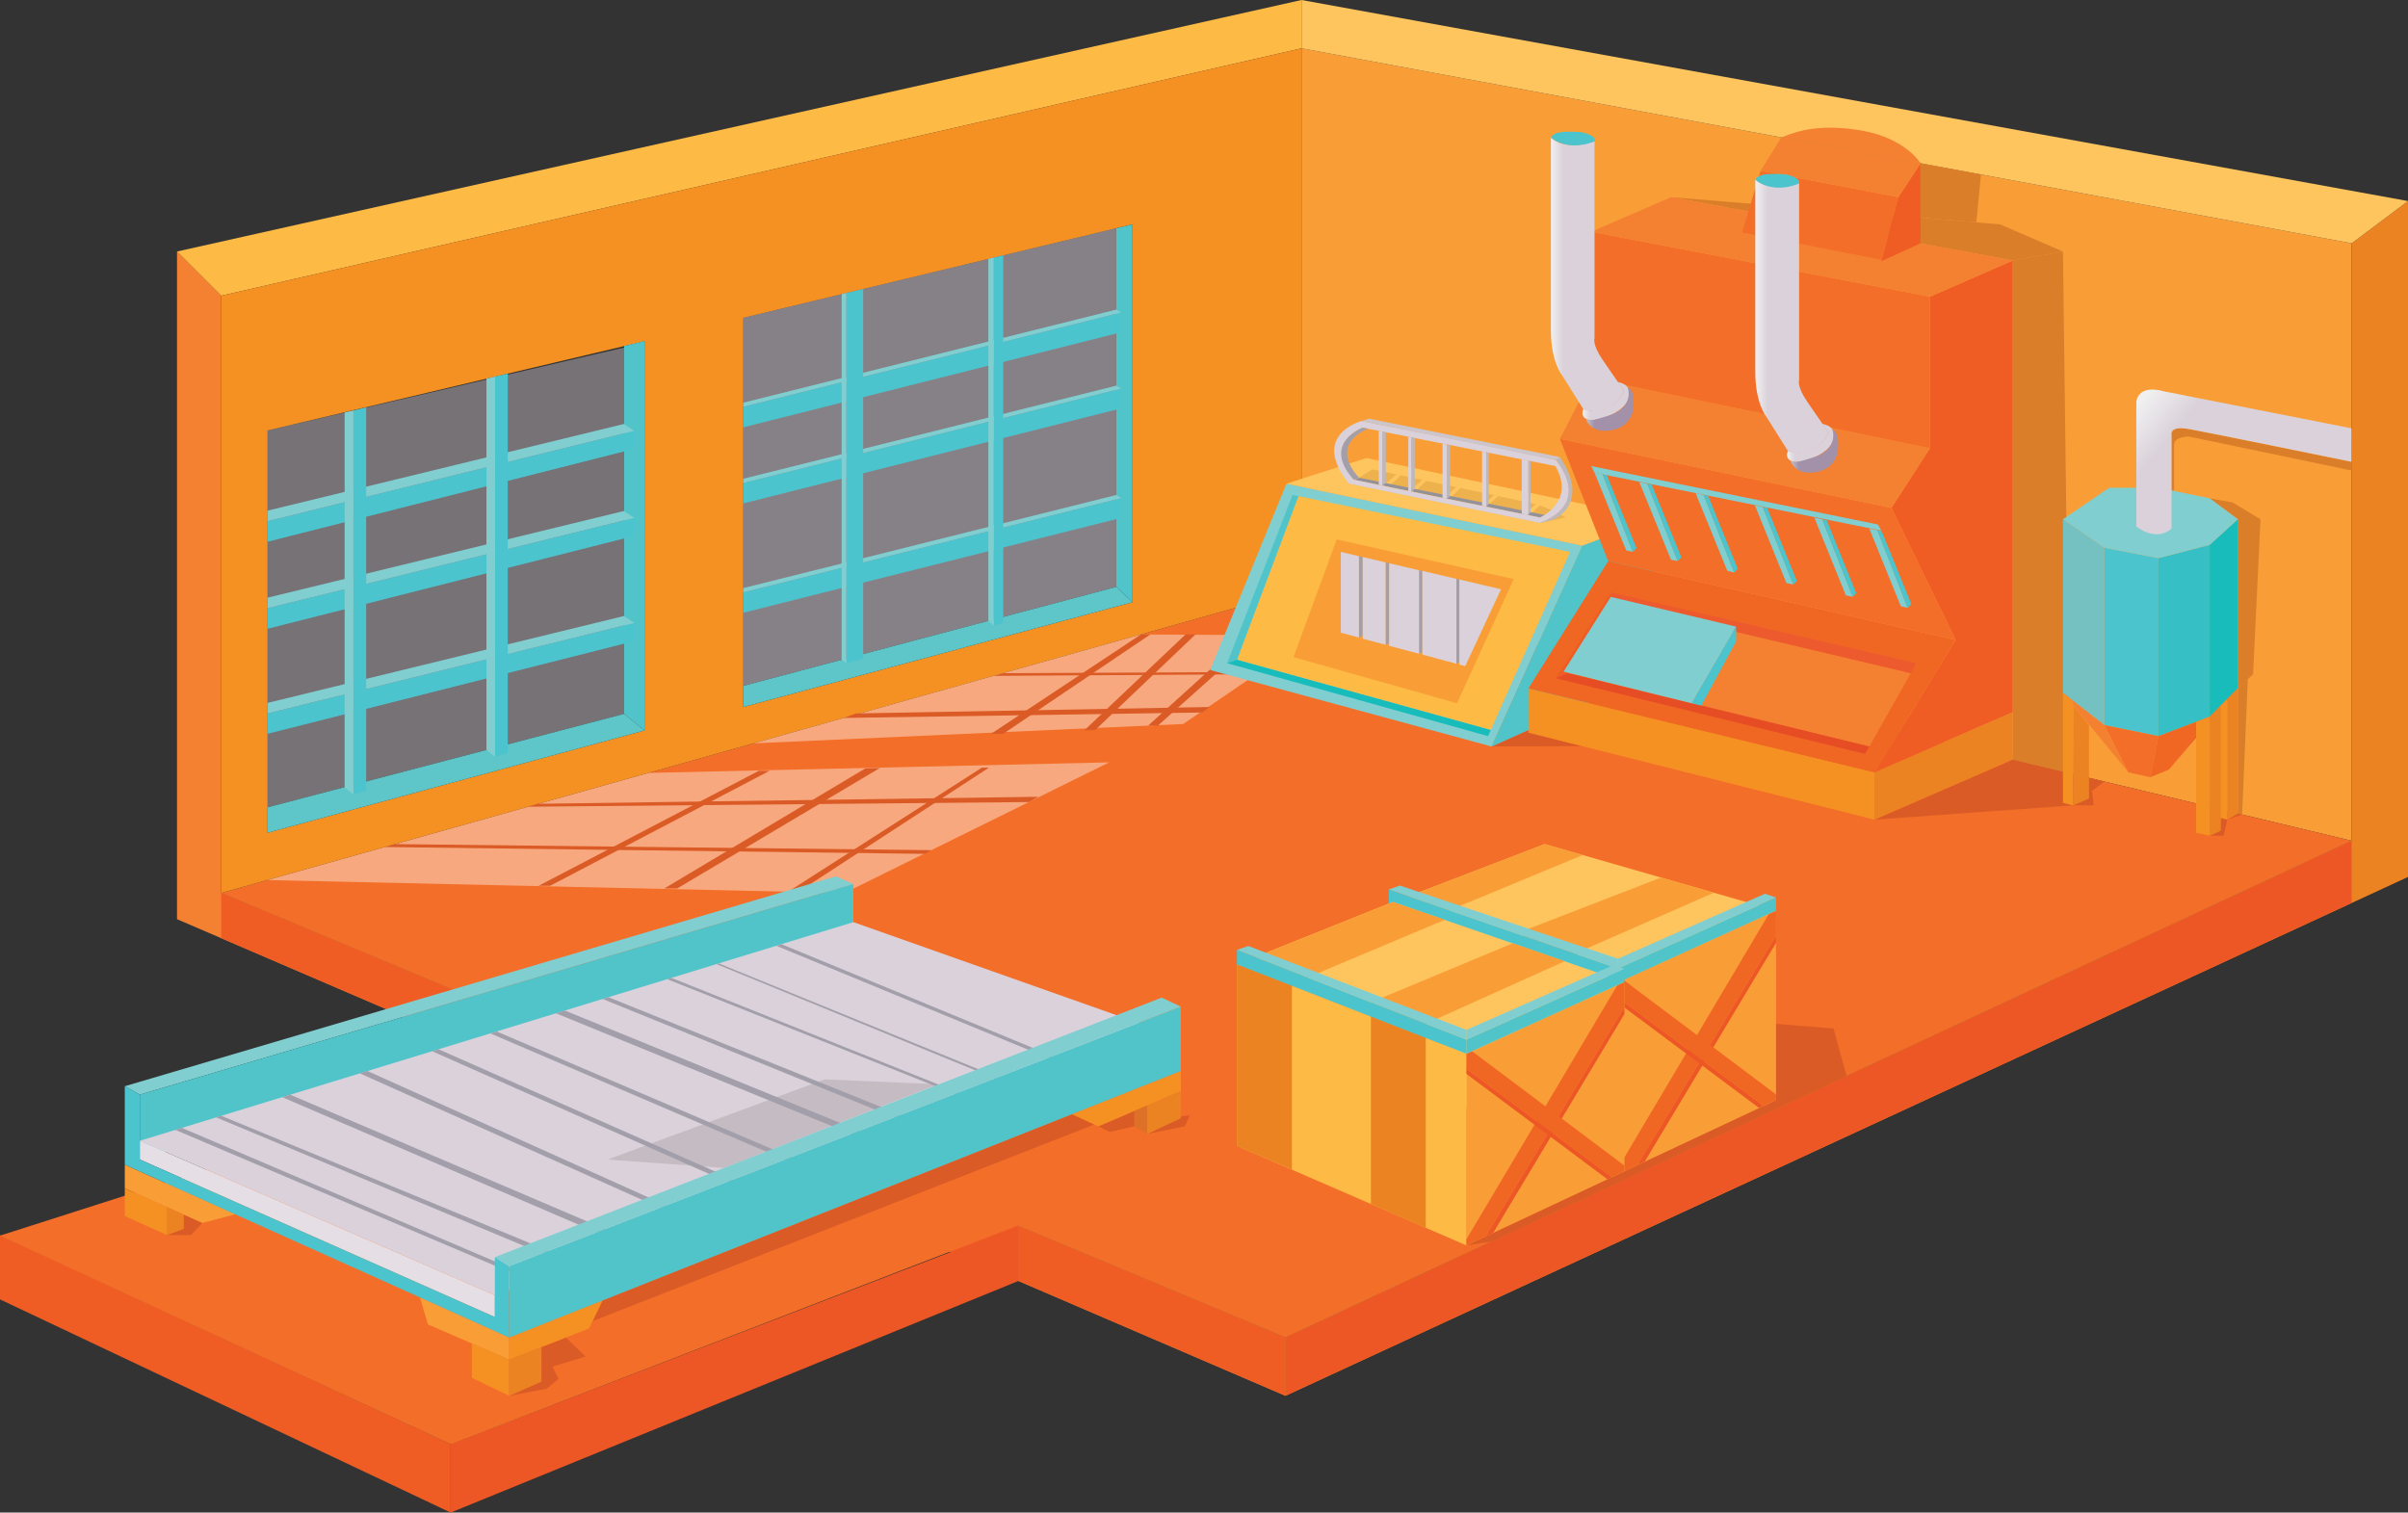 <!-- Generator: Adobe Illustrator 18.0.0, SVG Export Plug-In  -->
<svg version="1.1"
	 xmlns="http://www.w3.org/2000/svg" xmlns:xlink="http://www.w3.org/1999/xlink" xmlns:a="http://ns.adobe.com/AdobeSVGViewerExtensions/3.0/"
	 x="0px" y="0px" width="1231.1px" height="773.4px" viewBox="0 0 1231.1 773.4" enable-background="new 0 0 1231.1 773.4"
	 xml:space="preserve">
<rect x="0" y="0" width="1231.1" height="773.4" fill="#333333" stroke="none"/>
<defs>
</defs>
<g>
	<polygon fill="#F99E37" points="665.4,24.7 1202.3,124.4 1202.3,429.9 665.4,301.3 	"/>
	<polygon fill="#F48131" points="113.1,456.6 657.2,683.9 657.2,713.7 90.5,470 90.5,128.6 113.1,151.2 	"/>
	<polygon fill="#F05D24" points="657.2,683.9 657.2,713.7 113.1,479.7 113.1,456.6 	"/>
	<polygon fill="#EC8323" points="1202.3,429.9 657.2,683.9 657.2,713.7 1231.1,448.4 1231.1,102.8 1202.3,124.4 	"/>
	<polygon fill="#ED5725" points="657.2,683.9 657.2,713.7 1202.3,461.7 1202.3,429.9 	"/>
	<polygon fill="#FEC55F" points="1231.1,102.8 665.4,0 665.4,24.7 1202.3,124.4 	"/>
	<polygon fill="#FDBA44" points="665.4,0 665.4,24.7 113.1,151.2 90.5,128.6 	"/>
	<polygon fill="#ED5725" points="230.4,738.4 230.4,773.4 520.6,655 520.6,626.9 	"/>
	<polygon fill="#F05D24" points="230.4,738.4 0,631.5 0,664.4 230.4,773.4 	"/>
	<polygon fill="#F36E28" points="0,631.8 301.6,535.3 520.6,626.5 230.5,738.5 	"/>
	<polygon fill="#F36E28" points="665.4,301.3 113.1,456.6 657.2,683.9 1202.3,429.9 	"/>
	<path fill="#F59123" d="M113.1,151.2v305.4l552.3-155.3V24.7L113.1,151.2z M329.5,373.5l-192.7,52.3V220.1l192.7-45.6V373.5z
		 M579,307.9l-199,53.6v-199l199-47.8V307.9z"/>
	<polygon opacity="0.4" fill="#DAD1DA" points="319.1,365 319.1,177.7 136.8,220.1 136.8,412.8 	"/>
	<polygon opacity="0.5" fill="#DAD1DA" points="380,162.5 380,350.7 570.7,300.1 570.7,116.7 	"/>
	<polygon fill="#51C4CA" points="319.1,176.9 319.1,365 329.5,373.5 329.5,174.4 	"/>
	<polygon fill="#5EC6C8" points="319.1,365 136.8,412.8 136.8,425.8 329.5,373.5 	"/>
	<polygon fill="#51C4CA" points="570.7,116.7 570.7,300.1 579,307.9 579,114.7 	"/>
	<polygon fill="#5EC6C8" points="570.7,300.1 380,350.7 380,361.5 579,307.9 	"/>
	<polygon fill="#4CC4CE" points="136.8,364.8 324.3,318.5 324.3,327.8 136.8,375.2 	"/>
	<polygon fill="#80CED0" points="324.3,318.5 318.9,315 136.8,359.4 136.8,364.8 	"/>
	<polygon fill="#4CC4CE" points="136.8,311 324.3,264.8 324.3,274 136.8,321.5 	"/>
	<polygon fill="#80CED0" points="324.3,264.8 318.9,261.3 136.8,305.6 136.8,311 	"/>
	<polygon fill="#4CC4CE" points="136.8,266.5 324.3,220.3 324.3,229.5 136.8,277 	"/>
	<polygon fill="#80CED0" points="324.3,220.3 318.9,216.8 136.8,261.1 136.8,266.5 	"/>
	<polygon fill="#4CC4CE" points="259.6,191 259.6,385.1 253.1,387 253.1,192.5 	"/>
	<polygon fill="#80CED0" points="253.1,387 248.7,383.4 248.7,193.6 253.1,192.5 	"/>
	<polygon fill="#4CC4CE" points="187.2,208.3 187.2,404.4 180.7,406.2 180.7,209.9 	"/>
	<polygon fill="#80CED0" points="180.7,406.2 176.2,402.7 176.2,210.9 180.7,209.9 	"/>
	<polygon fill="#4CC4CE" points="380,313.3 573.2,264.8 573.2,254.7 380,302.9 	"/>
	<polygon fill="#80CED0" points="573.2,254.7 570.7,253.1 380,300.7 380,302.9 	"/>
	<polygon fill="#4CC4CE" points="380,257.4 573.2,208.8 573.2,198.7 380,247 	"/>
	<polygon fill="#80CED0" points="573.2,198.7 570.7,197.2 380,244.8 380,247 	"/>
	<polygon fill="#4CC4CE" points="380,218.5 573.2,169.9 573.2,159.8 380,208 	"/>
	<polygon fill="#80CED0" points="573.2,159.8 570.7,158.3 380,205.9 380,208 	"/>
	<polygon fill="#4CC4CE" points="512.9,130.6 512.9,318.5 508.1,319.8 508.1,131.7 	"/>
	<polyline fill="#80CED0" points="508.1,319.8 505.3,317.5 505.3,132.4 508.1,131.7 	"/>
	<polygon fill="#4CC4CE" points="441.3,336.8 432.7,339.1 432.7,149.8 441.3,147.8 	"/>
	<polygon fill="#80CED0" points="432.7,339.1 430.3,337.3 430.3,150.4 432.7,149.8 	"/>
	<polygon fill="#DB5B26" points="958.3,419.1 1029,388.4 1075.9,399.6 1059.8,411.8 	"/>
	<polygon fill="#DB5B26" points="762.6,381.7 809,381.5 781.4,374.6 781.6,373.2 	"/>
	<polygon fill="#DB7E2A" points="1058.1,395.4 1054.7,128.6 1029,133.2 1029,388.4 	"/>
	<polygon fill="#DB7E2A" points="854.4,100.8 1022.5,114.7 1054.7,128.6 1029,133.2 	"/>
	<polygon fill="#DB7E2A" points="1144.1,352 1151.9,344.8 1155.7,265.5 1141.4,256.9 1129.7,254.8 1144.1,265.5 	"/>
	<polygon fill="#DB7E2A" points="1149.2,347.2 1146.3,416.5 1144.1,416 1144.1,352 	"/>
	<polygon fill="#DB5B26" points="1059.8,411.8 1070.4,411.8 1069.6,404.5 1067.8,405.7 1067.7,408.3 	"/>
	<polygon fill="#DB5B26" points="1129.7,427.3 1136.9,427.3 1138.7,419.1 1135.4,418.3 1135.1,424.7 	"/>
	<polygon fill="#DB5B26" points="1138.7,419.1 1146.3,416.5 1144.1,416 	"/>
	<polygon fill="#DB5B26" points="260.3,713.7 279.4,710.1 285.5,705.1 282.5,698.8 299.4,693.6 289.3,683.9 276.8,688.8 
		276.3,706.3 	"/>
	<path fill="#DB7E2A" d="M1202.3,236.2v4.4l-83.3-17.4c0,0-7.5,0.1-7.5,4c0,3.9,0,23.7,0,23.7l-1.3-0.3v-26.4c0,0-1.9-6.9,7.6-5.1
		S1202.3,236.2,1202.3,236.2z"/>
	<polygon fill="#DB5B26" points="561.5,575.9 567.4,578.8 580,575.9 580,568 	"/>
	<polygon fill="#DB5B26" points="586.5,579.8 605.8,575.9 608.3,570.2 603.7,570.9 	"/>
	<polyline fill="#DB5B26" points="85.4,631.5 97.7,631.5 103.5,625.3 93.9,621 93.9,628.3 84.9,631.5 	"/>
	<polygon fill="#DB5B26" points="303,675.5 308.1,664.9 548.1,569.7 559.4,575 	"/>
	<polygon fill="#DB5B26" points="749.7,636.8 762.6,634.8 944.1,550.2 937.4,525.9 908,523.5 908,562.3 	"/>
	<polygon fill="#DB7E2A" points="981.9,83.5 1012.8,89.2 1010.4,113.7 981.9,111.3 	"/>
	<polygon opacity="0.4" fill="#FFFFFF" points="331.7,395.2 136.8,450 431.8,456.6 567.1,389.8 	"/>
	<polygon opacity="0.4" fill="#FFFFFF" points="385.2,380.1 604.9,370.2 671.5,324.9 583.3,324.4 	"/>
	<polygon fill="#DB5B26" points="505.6,392.5 406.7,457 401.1,457.1 502,392.5 	"/>
	<polygon fill="#DB5B26" points="449.8,392.7 346.2,454.3 339.6,454.3 442.4,392.9 	"/>
	<polygon fill="#DB5B26" points="393.5,394.1 281.3,452.9 275.4,452.9 388,394.1 	"/>
	<polygon fill="#DB5B26" points="530.9,407.4 274.8,411 270.2,412.5 526.1,410.1 	"/>
	<polygon fill="#DB5B26" points="476.2,434.7 201.7,431.6 196.8,433.1 472.8,436.6 	"/>
	<polygon fill="#DB5B26" points="592,371 645,323.6 639.3,323.6 587,371 	"/>
	<polygon fill="#DB5B26" points="611.2,324.4 560,373.2 554.3,373.5 606.1,324.4 	"/>
	<polygon fill="#DB5B26" points="583.3,324.4 506.7,375.2 512.9,375.2 588.1,324.4 	"/>
	<polygon fill="#DB5B26" points="614.8,364.3 431.5,367.1 437.5,364.8 618.2,361.5 	"/>
	<path fill="#DB5B26" d="M663.9,355.8"/>
	<polygon fill="#DB5B26" points="508.1,345.6 512.9,344.2 682.1,343.4 680.5,344.5 	"/>
	<polygon fill="#80CED0" points="762.6,381.7 618.7,342.6 657.7,247.3 809,279 	"/>
	<polygon fill="#FEC55F" points="657.7,247.3 698.6,234.2 845.9,265.5 809,279 	"/>
	<polygon fill="#51C4CA" points="845.9,265.5 845.9,344.5 762.6,381.7 809,279 	"/>
	<polygon fill="#51C4CA" points="663.9,253.7 632.5,337.3 627.4,339.1 660.8,253.1 	"/>
	<polygon fill="#17BCBB" points="632.5,337.3 762.2,373.2 760.8,376.4 627.4,339.1 	"/>
	<polygon fill="#FDBA44" points="663.9,253.7 802.7,282.2 762.2,373.2 632.5,337.3 	"/>
	<polygon fill="#F99E37" points="683.4,275.8 661.3,336 744.9,359.6 773.9,296.1 	"/>
	<polygon fill="#DAD1DA" points="685.5,282.2 685.5,323.5 694.8,326 694.8,284.4 	"/>
	<polygon fill="#A29FAA" points="696.7,284.8 696.7,324.9 694.8,326 694.8,284.4 	"/>
	<polygon fill="#DAD1DA" points="696.7,284.8 696.7,326.6 708.5,329.7 708.5,287.6 	"/>
	<polygon fill="#A29FAA" points="710.2,288 710.2,328.7 708.5,329.7 708.5,287.6 	"/>
	<polygon fill="#DAD1DA" points="710.2,288 710.2,330.2 725.6,334.3 725.6,291.6 	"/>
	<polygon fill="#A29FAA" points="727.2,291.9 727.2,333.5 725.6,334.3 725.6,291.6 	"/>
	<polygon fill="#DAD1DA" points="727.2,291.9 727.2,334.7 744.6,339.4 744.6,296 	"/>
	<polygon fill="#A29FAA" points="746.1,296.3 746.1,338.5 744.6,339.4 744.6,296 	"/>
	<polygon fill="#DAD1DA" points="746.1,296.3 746.1,339.8 749.1,340.6 767.4,301.3 	"/>
	<path fill="#EDB14E" d="M787.3,267.4l13.1-2.8c0,0-9.5-5.3-14.5-6.6c-5-1.3-84.2-18-84.2-18l-12,7.3L787.3,267.4z"/>
	<polygon fill="#FEC55F" points="713.9,242.6 704.9,250.4 707.6,251 716.1,243.1 	"/>
	<polygon fill="#FEC55F" points="727.2,245.3 718.3,253.1 721,253.6 729.4,245.7 	"/>
	<polygon fill="#FEC55F" points="744.7,248.9 735.8,256.7 738.5,257.2 747,249.3 	"/>
	<polygon fill="#FEC55F" points="763.9,253.1 755,260.9 757.6,261.4 766.1,253.5 	"/>
	<polygon fill="#FEC55F" points="785.8,257.2 776.9,265.1 779.6,265.6 788,257.7 	"/>
	<path fill="#949299" d="M695,244.3l94.7,19c0,0,0.3,0.5-2.4,1.3c-2.7-0.5-95.1-19.3-95.1-19.3L695,244.3z"/>
	<path fill="#DAD1DA" d="M795.6,235.3c-9-2.3-99.6-20-99.6-20s-26.5,7.1-6.3,32l97.6,20.1C787.3,267.4,814.3,259.1,795.6,235.3z
		 M787.3,264.6c0,0-81.1-16.2-95.1-19.3c-16.1-19.5,4.6-26.6,4.6-26.6s83.2,16.5,98.4,19.6C805.8,256.6,787.3,264.6,787.3,264.6z"/>
	<path fill="#A29FAA" d="M696.7,218.7c0,0-21.4,7.8-4.6,26.6c2.8-1,2.8-1,2.8-1s-16.5-15.7,4.4-25.1L696.7,218.7z"/>
	<polygon fill="#CCC6CC" points="696,215.3 700,214.1 797.5,233.7 795.6,235.3 	"/>
	<path fill="#BCB8BC" d="M797.5,233.7l-2,1.6c0,0,19.1,21.5-8.3,32.1c3.2-0.6,7.3-1.9,7.3-1.9S813.5,257.6,797.5,233.7z"/>
	<polygon fill="#DAD1DA" points="704.9,220.3 704.9,247.9 706.7,248.3 706.7,220.6 	"/>
	<polygon fill="#BCB8BC" points="706.7,248.3 708.5,247 708.5,221 706.7,220.6 	"/>
	<polygon fill="#DAD1DA" points="720,223.3 720,251 721.6,251.4 721.6,223.6 	"/>
	<polygon fill="#BCB8BC" points="721.6,251.4 723.3,249.9 723.3,224 721.6,223.6 	"/>
	<polygon fill="#DAD1DA" points="737.5,226.8 737.5,254.6 739.7,255 739.7,227.3 	"/>
	<polygon fill="#BCB8BC" points="739.7,227.3 739.7,255 741.4,253.6 741.4,227.6 	"/>
	<polygon fill="#DAD1DA" points="757.7,230.8 757.7,258.6 759.9,259.1 759.9,231.2 	"/>
	<polygon fill="#BCB8BC" points="761.2,231.5 761.2,257.5 759.9,259.1 759.9,231.2 	"/>
	<polygon fill="#DAD1DA" points="778,234.8 778,262.7 781.4,263.4 781.4,235.5 	"/>
	<polygon fill="#BCB8BC" points="782.5,235.7 782.5,261.8 781.4,263.4 781.4,235.5 	"/>
	<polygon fill="#F59123" points="958.3,394.9 958.3,419.1 781.4,374.6 781.4,352 	"/>
	<polygon fill="#EC8323" points="958.3,394.9 1029,364.1 1029,388.4 958.3,419.1 	"/>
	<polygon fill="#F05D24" points="1029,364.1 1029,133.2 986.7,151.7 986.7,229.2 967,259.7 999.8,327.2 958.3,394.9 	"/>
	<polygon fill="#F06723" points="999.8,327.2 958.3,394.9 781.4,352 822.2,286.9 	"/>
	<polygon fill="#F36E28" points="967,259.7 797.5,224.4 822.2,286.9 999.8,327.2 	"/>
	<polygon fill="#F48131" points="967,259.7 986.7,229.2 813.5,193.3 797.5,224.4 	"/>
	<polygon fill="#F48131" points="976.9,344.2 955.7,381.7 801.7,343.9 823.5,307.9 	"/>
	<polygon fill="#F36E28" points="986.7,151.7 986.7,229.2 813.5,193.3 813.5,118.5 	"/>
	<polygon fill="#F48131" points="1029,133.2 986.7,151.7 813.5,118.5 854.4,100.8 	"/>
	<polygon fill="#F05D24" points="823.5,302.9 823.5,307.9 801.5,344.2 795.4,346.8 	"/>
	<polygon fill="#E64D25" points="801.5,344.2 795.4,346.8 953.5,385.5 955.7,381.7 	"/>
	<polygon fill="#ED5A2D" points="823.5,307.9 976.9,344.2 979.7,339.1 823.5,302.9 	"/>
	<polygon fill="#80CED0" points="823.5,305.2 887.6,320.4 864.9,359.6 799.4,343.4 	"/>
	<polygon fill="#4CC4CE" points="887.6,320.4 887.6,327.9 869.8,360.8 864.9,359.6 	"/>
	<polygon fill="#80CED0" points="813.5,238.3 960.1,268.2 961.8,271.3 815.2,241.7 	"/>
	<polygon fill="#80CED0" points="815.2,241.7 831.4,281.4 834.8,282.2 819.3,242.5 	"/>
	<polygon fill="#4CC4CE" points="821.5,243 836.7,280.3 834.8,282.2 819.3,242.5 	"/>
	<polygon fill="#80CED0" points="838.1,246.5 854.3,286.2 857.7,286.9 842.2,247.3 	"/>
	<polygon fill="#4CC4CE" points="844.4,247.7 859.6,285 857.7,286.9 842.2,247.3 	"/>
	<polygon fill="#80CED0" points="955.7,270.3 971.8,310 975.3,310.8 959.8,271.1 	"/>
	<polygon fill="#4CC4CE" points="962,271.6 977.2,308.9 975.3,310.8 959.8,271.1 	"/>
	<polygon fill="#80CED0" points="927.6,264.7 943.7,304.4 947.2,305.2 931.6,265.5 	"/>
	<polygon fill="#4CC4CE" points="933.9,266 949,303.3 947.2,305.2 931.6,265.5 	"/>
	<polygon fill="#80CED0" points="897.2,258.4 913.3,298.1 916.8,298.9 901.2,259.2 	"/>
	<polygon fill="#4CC4CE" points="903.5,259.7 918.6,297 916.8,298.9 901.2,259.2 	"/>
	<polygon fill="#80CED0" points="866.9,252.2 883.1,291.9 886.6,292.7 871,253.1 	"/>
	<polygon fill="#4CC4CE" points="873.3,253.5 888.4,290.8 886.6,292.7 871,253.1 	"/>
	<polygon fill="#F36E28" points="890.6,118.9 961.8,132.8 970.5,100.8 900.1,87.3 	"/>
	<polygon fill="#F05D24" points="970.5,100.8 961.8,133.6 981.9,124.4 981.9,83.5 	"/>
	<polygon fill="#F48131" points="981.9,83.5 970.5,100.8 900.1,87.3 910.7,70.3 	"/>
	<path fill="#F48131" d="M910.7,70.3l71.2,13.2c0,0-7.4-12.5-29.3-16.6C931.8,63.2,919.7,66.5,910.7,70.3z"/>
	<linearGradient id="SVGID_1_" gradientUnits="userSpaceOnUse" x1="792.87" y1="140.275" x2="830.28" y2="140.275">
		<stop  offset="0" style="stop-color:#F0F0F0"/>
		<stop  offset="0.175" style="stop-color:#DAD1DA"/>
	</linearGradient>
	<path fill="url(#SVGID_1_)" d="M815.2,72.2v100.7c0,0-1.3,3.1,4.1,11c5.4,7.9,11,16,11,16s-6.2,14.5-20.8,9.3l-11-17.5
		c0,0-5.6-6.7-5.6-22.9s0-98.4,0-98.4S799.5,77.6,815.2,72.2z"/>
	<linearGradient id="SVGID_2_" gradientUnits="userSpaceOnUse" x1="808.961" y1="204.968" x2="833.022" y2="204.968">
		<stop  offset="0" style="stop-color:#F0F0F0"/>
		<stop  offset="0.175" style="stop-color:#DAD1DA"/>
	</linearGradient>
	<path fill="url(#SVGID_2_)" d="M830.3,199.9c0,0-6.1,13.9-20.8,9.3c-0.8,1.5-1.2,5.1,4,5.7c5.3-0.1,21-5.3,19.4-14.9
		c-0.6-4.1-5.8-4.5-5.9-4.8C828.9,197.9,830.3,199.9,830.3,199.9z"/>
	<linearGradient id="SVGID_3_" gradientUnits="userSpaceOnUse" x1="810.897" y1="209.192" x2="835.282" y2="209.192">
		<stop  offset="0" style="stop-color:#C2C2C2"/>
		<stop  offset="0.175" style="stop-color:#A291A9"/>
	</linearGradient>
	<path fill="url(#SVGID_3_)" d="M810.9,214.1c0,0,0.7,4.9,7.7,6.1c5.4,0.5,14-1.1,16.2-9.9c0.6-3.2,1.1-10.6-2.6-12.2
		c0.7,1.8,2.3,10.3-9.1,14.2C815.9,214.5,813.3,215.5,810.9,214.1z"/>
	<linearGradient id="SVGID_4_" gradientUnits="userSpaceOnUse" x1="897.442" y1="161.676" x2="934.852" y2="161.676">
		<stop  offset="0" style="stop-color:#F0F0F0"/>
		<stop  offset="0.175" style="stop-color:#DAD1DA"/>
	</linearGradient>
	<path fill="url(#SVGID_4_)" d="M919.8,93.6v100.7c0,0-1.3,3.1,4.1,11c5.4,7.9,11,16,11,16s-6.2,14.5-20.8,9.3L903,213
		c0,0-5.6-6.7-5.6-22.9s0-98.4,0-98.4S904.1,99,919.8,93.6z"/>
	<linearGradient id="SVGID_5_" gradientUnits="userSpaceOnUse" x1="913.533" y1="226.369" x2="937.593" y2="226.369">
		<stop  offset="0" style="stop-color:#F0F0F0"/>
		<stop  offset="0.175" style="stop-color:#DAD1DA"/>
	</linearGradient>
	<path fill="url(#SVGID_5_)" d="M934.9,221.3c0,0-6.1,13.9-20.8,9.3c-0.8,1.5-1.2,5.1,4,5.7c5.3-0.1,21-5.3,19.4-14.9
		c-0.6-4.1-5.8-4.5-5.9-4.8C933.4,219.3,934.9,221.3,934.9,221.3z"/>
	<linearGradient id="SVGID_6_" gradientUnits="userSpaceOnUse" x1="915.469" y1="230.593" x2="939.854" y2="230.593">
		<stop  offset="0" style="stop-color:#C2C2C2"/>
		<stop  offset="0.175" style="stop-color:#A291A9"/>
	</linearGradient>
	<path fill="url(#SVGID_6_)" d="M915.5,235.5c0,0,0.7,4.9,7.7,6.1c5.4,0.5,14-1.1,16.2-9.9c0.6-3.2,1.1-10.6-2.6-12.2
		c0.7,1.8,2.3,10.3-9.1,14.2C920.5,235.9,917.9,236.9,915.5,235.5z"/>
	<path fill="#4CC4CE" d="M792.9,70.3c0,0,8.1,7.6,22.3,2c1.4-2.1-4-4.9-9.4-4.9C801.4,67.4,794.9,66.7,792.9,70.3z"/>
	<path fill="#4CC4CE" d="M897.4,91.9c0,0,8.1,7.6,22.3,2c1.4-2.1-4-4.9-9.4-4.9C906,89,899.4,88.3,897.4,91.9z"/>
	<polygon fill="#4CC4CE" points="1103.5,285.4 1075.9,280.1 1075.9,370.8 1103.5,376.4 	"/>
	<polygon fill="#36BFC4" points="1103.5,285.4 1129.7,278.6 1129.7,366.5 1103.5,376.4 	"/>
	<polygon fill="#75C1C1" points="1075.9,280.1 1054.7,265.5 1054.7,354.3 1075.9,370.8 	"/>
	<polygon fill="#17BCBB" points="1129.7,366.5 1144.1,352 1144.1,265.5 1129.7,278.6 	"/>
	<polygon fill="#80CED0" points="1054.7,265.5 1075.9,280.1 1103.5,285.4 1129.7,278.6 1144.1,265.5 1129.7,254.8 1103.5,249.4 
		1078.3,249.4 	"/>
	<linearGradient id="SVGID_7_" gradientUnits="userSpaceOnUse" x1="1072.226" y1="181.614" x2="1156.769" y2="252.056">
		<stop  offset="0.294" style="stop-color:#F0F0F0"/>
		<stop  offset="0.506" style="stop-color:#DAD1DA"/>
	</linearGradient>
	<path fill="url(#SVGID_7_)" d="M1092.2,269.2c0,0,9.8,8.2,18,1.1c0-6.8,0-48.2,0-48.2s-1.3-4.5,9-2.7s83,16.7,83,16.7V219l-96.4-19
		c0,0-12.1-3.9-13.6,5.4C1092.2,214.7,1092.2,269.2,1092.2,269.2z"/>
	<polygon fill="#F36E28" points="1075.9,370.8 1088.1,394.9 1099.4,397.4 1103.5,376.4 	"/>
	<polygon fill="#F06723" points="1103.5,376.4 1099.4,397.4 1108.9,393.5 1129.7,366.5 	"/>
	<polygon fill="#F05D24" points="1108.9,393.5 1144.1,352 1129.7,366.5 	"/>
	<polygon fill="#F48131" points="1075.9,370.8 1054.7,354.3 1088.1,394.9 	"/>
	<polygon fill="#F59123" points="1054.7,354.3 1054.7,410.5 1059.8,411.8 1059.8,358.9 	"/>
	<polygon fill="#EC8323" points="1059.8,411.8 1068,408.3 1068,370.8 1060,360.8 	"/>
	<polygon fill="#F59123" points="1129.7,366.5 1129.7,427.3 1122.8,425.8 1122.8,369.1 	"/>
	<polyline fill="#F59123" points="1138.7,419.1 1133.6,417.8 1133.6,362.6 1138.7,357.4 	"/>
	<polygon fill="#EC8323" points="1129.7,427.3 1135.4,424.7 1135.4,360.8 1129.7,366.5 	"/>
	<polygon fill="#EC8323" points="1144.1,352 1144.1,416 1138.7,419.1 1138.7,357.4 	"/>
	<polygon fill="#F99E37" points="63.8,595.5 63.8,607.6 103.5,625.3 120.3,620.9 	"/>
	<polygon fill="#F59123" points="63.8,607.6 63.8,621.8 85.4,631.5 85.4,617.2 	"/>
	<polygon fill="#EC8323" points="85.4,631.5 93.9,628.3 93.9,621 85.4,617.2 	"/>
	<polygon fill="#F99E37" points="214.7,663.4 218.8,677.2 260.3,695.2 260.3,683.9 	"/>
	<polygon fill="#F59123" points="308.1,664.9 301.1,679.3 260.3,695.2 260.3,683.9 	"/>
	<polygon fill="#F59123" points="260.3,695.2 260.3,713.7 241.2,704.5 241.2,686.9 	"/>
	<polygon fill="#EC8323" points="276.8,688.8 276.8,706.5 260.3,713.7 260.3,695.2 	"/>
	<polygon fill="#F59123" points="603.7,547.6 603.7,557.9 561.5,575.9 548.1,569.7 	"/>
	<polygon fill="#EC8323" points="603.7,557.9 603.7,571.8 586.5,579.8 586.5,565.3 	"/>
	<polygon fill="#DC7127" points="586.5,565.3 586.5,579.8 580,575.9 580,568 	"/>
	<polygon fill="#80CED0" points="436.3,452 427.3,448.1 63.8,555.4 71.5,559.7 	"/>
	<polygon fill="#51C4CA" points="71.5,592.9 436.3,479.3 436.3,452 71.5,559.7 	"/>
	<polygon fill="#DAD1DA" points="71.5,583.3 253,662.3 603.7,530.7 436.3,471.5 	"/>
	<polygon fill="#C4BBC3" points="310.6,592.9 421.6,551.9 479.5,554.4 370.2,597.2 	"/>
	<polygon fill="#A29FAA" points="89.6,577.7 271.9,655.2 274.6,654.2 93,576.7 	"/>
	<polygon fill="#A29FAA" points="292.7,647.4 296.3,646.1 113.1,570.5 110.4,571.3 	"/>
	<polygon fill="#A29FAA" points="320.7,636.9 325.2,635.2 148.3,559.7 144.3,561 	"/>
	<polygon fill="#A29FAA" points="353.3,624.7 356.5,623.5 187.8,547.6 183.9,548.8 	"/>
	<polygon fill="#A29FAA" points="388.2,611.6 391.4,610.4 224.2,536.5 220.9,537.5 	"/>
	<polygon fill="#A29FAA" points="418.4,600.3 250.7,528.4 253.9,527.4 421.6,599 	"/>
	<polygon fill="#A29FAA" points="284.2,518.1 453.2,587.2 457.5,585.6 288.8,516.7 	"/>
	<polygon fill="#A29FAA" points="475.6,578.8 308.1,510.8 311.1,509.9 479,577.5 	"/>
	<polygon fill="#A29FAA" points="341.2,500.7 507.1,566.9 509,566.2 343.3,500 	"/>
	<polygon fill="#A29FAA" points="527.7,559.2 529.3,558.6 367.5,492.6 366.4,493 	"/>
	<polygon fill="#A29FAA" points="399.6,482.8 396.9,483.6 555.1,548.9 557.6,548 	"/>
	<polygon fill="#E5DFE5" points="71.5,583.3 253,662.3 253,673.4 71.5,592.9 	"/>
	<g>
		<polygon fill="#4CC4CE" points="253,642.8 253,673.4 71.5,592.9 71.5,559.7 63.8,555.4 63.8,595.5 260.3,683.9 260.3,647.4 		"/>
		<g>
			<polygon fill="#51C4CA" points="260.3,647.4 260.3,683.9 603.7,547.6 603.7,514.7 			"/>
			<polygon fill="#80CED0" points="260.3,647.4 253,642.8 593.9,510.1 603.7,514.7 			"/>
		</g>
	</g>
	<g>
		<polygon fill="#F99E37" points="827.2,600.4 908,562.5 908,465.6 827.2,502.4 		"/>
		<polygon fill="#FDBA44" points="827.2,502.4 710,462.2 710,549.4 827.2,600.4 		"/>
		<polygon fill="#F06723" points="904.4,467.2 827.2,597.3 827.2,600.4 837,595.8 908,478.5 908,465.6 		"/>
		<polygon fill="#ED5725" points="908,478.5 908,482.1 840.9,593.9 837,595.8 		"/>
		<polygon fill="#FEC55F" points="908,465.6 789.7,431.6 710,462.2 827.2,502.4 		"/>
		<polygon fill="#F99E37" points="876.1,456.5 806.4,487.1 778.4,476.1 849.2,448.7 		"/>
		<polygon fill="#EC8323" points="806.4,487.1 806.4,591.3 778.4,579.2 778.4,476.1 		"/>
		<polygon fill="#F99E37" points="809.2,437.2 738,466.7 710,462.2 789.7,431.6 		"/>
		<polygon fill="#EC8323" points="738,466.7 738,561.6 710,549.4 710,462.2 		"/>
		<polygon fill="#F06723" points="830.1,501.1 908,559.6 908,562.5 901.6,565.4 827.2,510.1 827.2,502.4 		"/>
		<polygon fill="#ED5725" points="827.2,510.1 827.2,512.7 899.3,566.5 901.6,565.4 		"/>
		<polygon fill="#4CC4CE" points="827.2,502.4 827.2,495.2 710,454.8 710,462.2 		"/>
		<polygon fill="#51C4CA" points="827.2,495.2 908,458.9 908,465.6 827.2,502.4 		"/>
		<polygon fill="#80CED0" points="710,454.8 715.7,452.8 827.2,490.2 827.2,495.2 		"/>
		<polygon fill="#80CED0" points="908,458.9 902.3,457 827.2,490.2 827.2,495.2 		"/>
	</g>
	<g>
		<polygon fill="#F99E37" points="749.7,636.8 830.5,598.9 830.5,502.1 749.7,538.8 		"/>
		<polygon fill="#FDBA44" points="749.7,538.8 632.4,493.1 632.4,585.9 749.7,636.8 		"/>
		<polygon fill="#F06723" points="826.9,503.7 749.7,633.7 749.7,636.8 759.5,632.2 830.5,514.9 830.5,502.1 		"/>
		<polygon fill="#ED5725" points="830.5,514.9 830.5,518.5 763.4,630.4 759.5,632.2 		"/>
		<polygon fill="#FEC55F" points="830.5,502.1 712.1,461.2 632.4,493.1 749.7,538.8 		"/>
		<polygon fill="#F99E37" points="800,491.5 728.9,523.5 700.9,512.5 773.4,482.3 		"/>
		<polygon fill="#EC8323" points="728.9,523.5 728.9,627.8 700.9,615.6 700.9,512.5 		"/>
		<polygon fill="#F99E37" points="738.7,470.3 660.5,503.2 632.4,493.1 712.1,461.2 		"/>
		<polygon fill="#EC8323" points="660.5,503.2 660.5,598 632.4,585.9 632.4,493.1 		"/>
		<polygon fill="#F06723" points="752.6,537.5 830.5,596 830.5,598.9 824.1,601.9 749.7,546.5 749.7,538.8 		"/>
		<polygon fill="#ED5725" points="749.7,546.5 749.7,549.1 821.8,603 824.1,601.9 		"/>
		<polygon fill="#4CC4CE" points="749.7,538.8 749.7,531.6 632.4,485.7 632.4,493.1 		"/>
		<polygon fill="#51C4CA" points="749.7,531.6 830.5,495.4 830.5,502.1 749.7,538.8 		"/>
		<polygon fill="#80CED0" points="632.4,485.7 638.2,483.7 749.7,526.6 749.7,531.6 		"/>
		<polygon fill="#80CED0" points="830.5,495.4 824.8,493.5 749.7,526.6 749.7,531.6 		"/>
	</g>
</g>
</svg>
